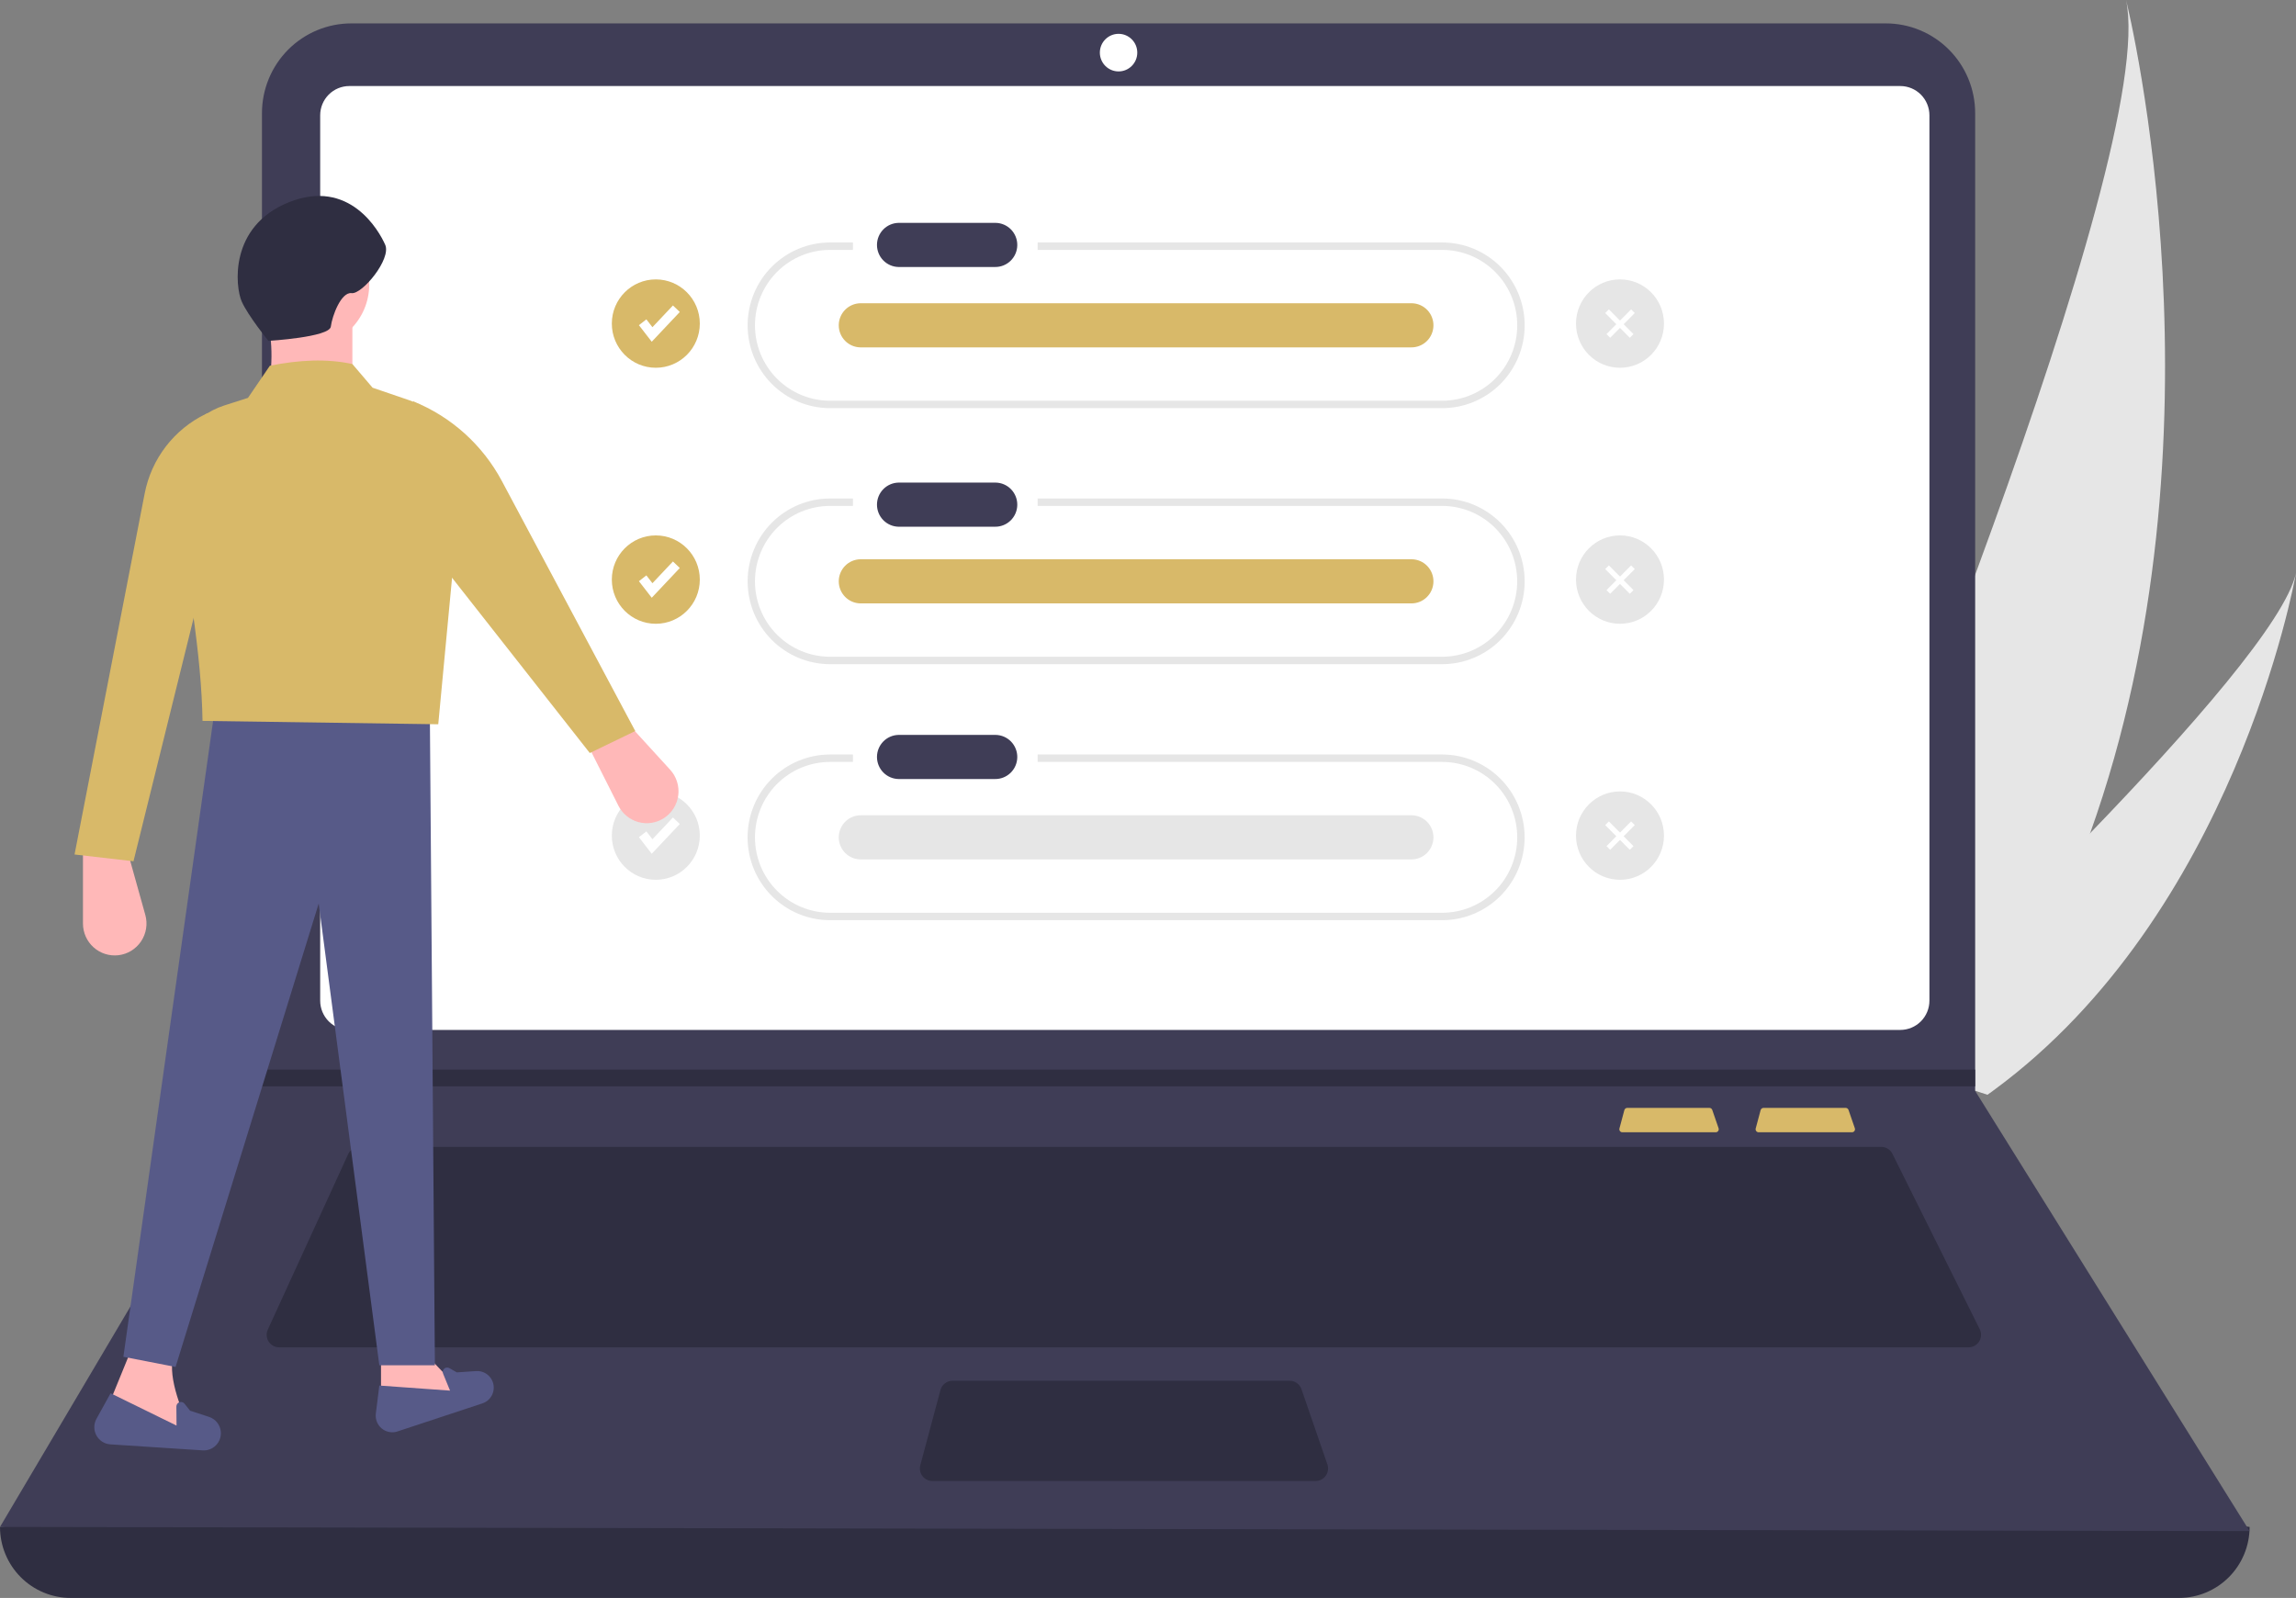 <svg width="546" height="380" viewBox="0 0 546 380" fill="none" xmlns="http://www.w3.org/2000/svg">
<rect x="0" y="0" width="546" height="380" fill="#808080" stroke="none"/>
<g clip-path="url(#clip0)">
<path d="M497.046 198.14C489.684 219.044 479.428 238.803 466.579 256.833C466.283 257.252 465.982 257.662 465.679 258.079L426.694 245.398C426.87 244.994 427.062 244.541 427.268 244.046C439.545 214.876 513.435 37.069 505.589 0C506.338 3.044 530.819 103.751 497.046 198.14Z" fill="#E6E6E6"/>
<path d="M474.1 259.28C473.624 259.64 473.134 259.996 472.639 260.343L443.393 250.83C443.743 250.505 444.15 250.122 444.618 249.69C452.274 242.503 475.018 220.968 497.046 198.14C520.718 173.607 543.569 147.585 546 136.267C545.543 138.849 531.119 217.408 474.1 259.28Z" fill="#E6E6E6"/>
<path d="M518.157 380H16.81C12.352 380 8.076 378.221 4.924 375.055C1.771 371.888 0 367.594 0 363.116C181.738 341.901 360.06 341.901 534.967 363.116C534.967 367.594 533.196 371.888 530.043 375.055C526.891 378.221 522.615 380 518.157 380Z" fill="#2F2E41"/>
<path d="M534.967 364.109L0 363.116L62.001 258.333L62.297 257.836V26.907C62.297 24.104 62.847 21.328 63.915 18.738C64.982 16.148 66.548 13.796 68.521 11.813C70.494 9.831 72.837 8.259 75.415 7.187C77.994 6.114 80.757 5.562 83.548 5.563H448.453C451.243 5.562 454.007 6.114 456.585 7.187C459.163 8.259 461.506 9.831 463.479 11.813C465.453 13.796 467.018 16.148 468.086 18.738C469.154 21.328 469.703 24.104 469.703 26.907V259.425L534.967 364.109Z" fill="#3F3D56"/>
<path d="M83.063 20.461C81.228 20.463 79.469 21.196 78.171 22.499C76.873 23.803 76.143 25.57 76.141 27.413V237.972C76.144 239.815 76.874 241.582 78.171 242.886C79.469 244.189 81.228 244.922 83.063 244.924H451.904C453.739 244.922 455.498 244.189 456.796 242.886C458.094 241.582 458.824 239.815 458.826 237.972V27.413C458.824 25.57 458.094 23.803 456.796 22.499C455.498 21.196 453.739 20.463 451.904 20.461H83.063Z" fill="white"/>
<path d="M85.487 272.734C84.92 272.735 84.365 272.899 83.888 273.206C83.41 273.513 83.03 273.951 82.792 274.468L63.688 316.183C63.48 316.637 63.389 317.136 63.423 317.634C63.458 318.133 63.616 318.615 63.885 319.036C64.153 319.456 64.522 319.803 64.959 320.042C65.395 320.282 65.885 320.408 66.382 320.408H468.137C468.643 320.408 469.14 320.278 469.582 320.031C470.024 319.783 470.395 319.427 470.661 318.995C470.926 318.562 471.078 318.069 471.1 317.562C471.123 317.055 471.016 316.55 470.79 316.096L450.024 274.381C449.779 273.885 449.401 273.468 448.932 273.177C448.463 272.886 447.923 272.733 447.371 272.734L85.487 272.734Z" fill="#2F2E41"/>
<path d="M266 16.984C268.458 16.984 270.45 14.983 270.45 12.515C270.45 10.047 268.458 8.046 266 8.046C263.543 8.046 261.55 10.047 261.55 12.515C261.55 14.983 263.543 16.984 266 16.984Z" fill="white"/>
<path d="M226.511 328.353C225.859 328.354 225.225 328.571 224.707 328.969C224.19 329.367 223.817 329.926 223.647 330.558L218.855 348.436C218.736 348.877 218.72 349.34 218.809 349.789C218.897 350.238 219.087 350.66 219.364 351.023C219.641 351.386 219.998 351.68 220.406 351.883C220.814 352.085 221.263 352.19 221.719 352.19H312.855C313.327 352.19 313.794 352.077 314.214 351.859C314.634 351.641 314.997 351.326 315.271 350.939C315.545 350.552 315.723 350.105 315.79 349.635C315.858 349.164 315.812 348.685 315.657 348.236L309.496 330.358C309.294 329.773 308.916 329.266 308.413 328.906C307.911 328.547 307.309 328.354 306.693 328.354L226.511 328.353Z" fill="#2F2E41"/>
<path d="M469.703 254.36V258.333H62.001L62.308 257.836V254.36H469.703Z" fill="#2F2E41"/>
<path d="M342.95 57.662H246.756V59.427H342.95C347.685 59.427 352.227 61.316 355.576 64.68C358.925 68.043 360.806 72.605 360.806 77.362C360.806 82.119 358.925 86.681 355.576 90.044C352.227 93.408 347.685 95.297 342.95 95.297H197.392C192.656 95.297 188.114 93.408 184.765 90.044C181.417 86.681 179.535 82.119 179.535 77.362C179.535 72.605 181.417 68.043 184.765 64.68C188.114 61.316 192.656 59.427 197.392 59.427H202.832V57.662H197.392C192.192 57.665 187.206 59.742 183.53 63.436C179.855 67.13 177.79 72.139 177.79 77.362C177.79 82.585 179.855 87.594 183.53 91.288C187.206 94.982 192.192 97.059 197.392 97.062H342.95C345.526 97.064 348.078 96.555 350.459 95.566C352.84 94.576 355.003 93.126 356.826 91.296C358.649 89.467 360.094 87.294 361.081 84.904C362.067 82.513 362.575 79.95 362.575 77.362C362.575 74.774 362.067 72.211 361.081 69.82C360.094 67.43 358.649 65.257 356.826 63.428C355.003 61.598 352.84 60.148 350.459 59.158C348.078 58.169 345.526 57.66 342.95 57.662Z" fill="#E6E6E6"/>
<path d="M342.95 118.545H246.756V120.309H342.95C347.684 120.312 352.223 122.203 355.569 125.566C358.916 128.93 360.795 133.49 360.795 138.245C360.795 143 358.916 147.56 355.569 150.923C352.223 154.286 347.684 156.177 342.95 156.18H197.392C192.656 156.18 188.114 154.29 184.765 150.927C181.417 147.563 179.535 143.001 179.535 138.245C179.535 133.488 181.417 128.926 184.765 125.562C188.114 122.199 192.656 120.309 197.392 120.309H202.832V118.545H197.392C192.192 118.548 187.206 120.625 183.53 124.319C179.855 128.013 177.79 133.022 177.79 138.245C177.79 143.467 179.855 148.476 183.53 152.171C187.206 155.865 192.192 157.942 197.392 157.945H342.95C345.526 157.946 348.078 157.438 350.459 156.449C352.84 155.459 355.003 154.008 356.826 152.179C358.649 150.349 360.094 148.177 361.081 145.786C362.067 143.395 362.575 140.833 362.575 138.245C362.575 135.657 362.067 133.094 361.081 130.703C360.094 128.312 358.649 126.14 356.826 124.31C355.003 122.481 352.84 121.03 350.459 120.041C348.078 119.051 345.526 118.543 342.95 118.545Z" fill="#E6E6E6"/>
<path d="M342.949 179.427H246.756V181.192H342.949C347.685 181.192 352.227 183.082 355.576 186.445C358.925 189.809 360.806 194.371 360.806 199.127C360.806 203.884 358.925 208.446 355.576 211.81C352.227 215.173 347.685 217.063 342.949 217.063H197.392C192.656 217.063 188.114 215.173 184.765 211.81C181.416 208.446 179.535 203.884 179.535 199.127C179.535 194.371 181.416 189.809 184.765 186.445C188.114 183.082 192.656 181.192 197.392 181.192H202.831V179.427H197.392C192.19 179.427 187.201 181.503 183.523 185.197C179.845 188.892 177.778 193.903 177.778 199.127C177.778 204.352 179.845 209.363 183.523 213.057C187.201 216.752 192.19 218.827 197.392 218.827H342.949C345.525 218.827 348.076 218.318 350.455 217.328C352.835 216.338 354.997 214.887 356.818 213.057C358.64 211.228 360.084 209.056 361.07 206.666C362.056 204.276 362.563 201.714 362.563 199.127C362.563 196.54 362.056 193.979 361.07 191.588C360.084 189.198 358.64 187.027 356.818 185.197C354.997 183.368 352.835 181.917 350.455 180.927C348.076 179.937 345.525 179.427 342.949 179.427Z" fill="#E6E6E6"/>
<path d="M213.689 53C212.318 53.022 211.011 53.585 210.05 54.566C209.088 55.548 208.55 56.87 208.55 58.246C208.55 59.623 209.088 60.945 210.05 61.926C211.011 62.908 212.318 63.471 213.689 63.493H236.605C237.291 63.504 237.972 63.38 238.61 63.127C239.248 62.873 239.831 62.496 240.324 62.017C240.817 61.538 241.211 60.966 241.484 60.334C241.757 59.702 241.903 59.022 241.914 58.333C241.926 57.644 241.802 56.959 241.549 56.318C241.297 55.677 240.922 55.093 240.445 54.597C239.968 54.102 239.398 53.706 238.769 53.432C238.139 53.158 237.462 53.011 236.776 53C236.719 52.999 236.662 52.999 236.605 53H213.689Z" fill="#3F3D56"/>
<path d="M213.689 114.765C212.318 114.787 211.011 115.35 210.05 116.331C209.088 117.313 208.55 118.634 208.55 120.011C208.55 121.388 209.088 122.71 210.05 123.691C211.011 124.673 212.318 125.236 213.689 125.258H236.605C237.99 125.281 239.328 124.75 240.324 123.782C241.319 122.814 241.891 121.489 241.914 120.098C241.937 118.706 241.408 117.363 240.445 116.362C239.481 115.362 238.162 114.788 236.776 114.765C236.719 114.764 236.662 114.764 236.605 114.765H213.689Z" fill="#3F3D56"/>
<path d="M213.689 174.765C212.318 174.788 211.012 175.35 210.05 176.332C209.089 177.313 208.55 178.635 208.55 180.012C208.55 181.388 209.089 182.71 210.05 183.692C211.012 184.673 212.318 185.236 213.689 185.258H236.605C237.99 185.281 239.328 184.75 240.324 183.782C241.319 182.815 241.892 181.489 241.914 180.098C241.937 178.706 241.409 177.363 240.445 176.363C239.481 175.363 238.162 174.788 236.777 174.765C236.719 174.764 236.662 174.764 236.605 174.765H213.689Z" fill="#3F3D56"/>
<path d="M204.6 72.115C203.229 72.138 201.922 72.701 200.961 73.682C199.999 74.663 199.46 75.985 199.46 77.362C199.46 78.739 199.999 80.061 200.961 81.042C201.922 82.024 203.229 82.586 204.6 82.609H335.57C336.256 82.62 336.937 82.495 337.575 82.242C338.214 81.989 338.796 81.612 339.289 81.133C339.782 80.654 340.176 80.082 340.449 79.449C340.722 78.817 340.868 78.137 340.879 77.448C340.891 76.759 340.767 76.075 340.514 75.434C340.262 74.793 339.887 74.208 339.41 73.713C338.933 73.218 338.363 72.822 337.734 72.548C337.104 72.274 336.427 72.127 335.741 72.115C335.684 72.115 335.627 72.115 335.57 72.115H204.6Z" fill="#D8B969"/>
<path d="M204.6 132.998C203.229 133.021 201.922 133.583 200.961 134.565C200 135.546 199.461 136.868 199.461 138.245C199.461 139.621 200 140.943 200.961 141.925C201.922 142.906 203.229 143.469 204.6 143.491H335.57C336.256 143.503 336.937 143.378 337.576 143.125C338.214 142.872 338.796 142.495 339.289 142.015C339.782 141.536 340.176 140.964 340.449 140.332C340.722 139.7 340.868 139.02 340.879 138.331C340.891 137.642 340.767 136.957 340.515 136.316C340.262 135.676 339.887 135.091 339.41 134.596C338.933 134.101 338.363 133.705 337.734 133.43C337.105 133.156 336.428 133.009 335.742 132.998C335.684 132.997 335.627 132.997 335.57 132.998H204.6Z" fill="#D8B969"/>
<path d="M204.6 193.881C203.229 193.903 201.922 194.466 200.961 195.447C200 196.429 199.461 197.75 199.461 199.127C199.461 200.504 200 201.826 200.961 202.807C201.922 203.789 203.229 204.351 204.6 204.374H335.57C336.256 204.385 336.937 204.261 337.576 204.007C338.214 203.754 338.796 203.377 339.289 202.898C339.782 202.419 340.176 201.847 340.449 201.215C340.722 200.582 340.868 199.902 340.879 199.213C340.891 198.524 340.767 197.84 340.515 197.199C340.262 196.558 339.887 195.974 339.41 195.478C338.933 194.983 338.363 194.587 337.734 194.313C337.105 194.039 336.428 193.892 335.742 193.881C335.684 193.88 335.627 193.88 335.57 193.881H204.6Z" fill="#E6E6E6"/>
<path d="M155.956 87.456C161.733 87.456 166.417 82.751 166.417 76.949C166.417 71.146 161.733 66.442 155.956 66.442C150.179 66.442 145.495 71.146 145.495 76.949C145.495 82.751 150.179 87.456 155.956 87.456Z" fill="#D8B969"/>
<path d="M154.986 81.265L151.938 77.33L153.71 75.945L155.154 77.809L160.028 72.64L161.658 74.192L154.986 81.265Z" fill="white"/>
<path d="M155.956 148.338C161.733 148.338 166.417 143.634 166.417 137.831C166.417 132.029 161.733 127.325 155.956 127.325C150.179 127.325 145.495 132.029 145.495 137.831C145.495 143.634 150.179 148.338 155.956 148.338Z" fill="#D8B969"/>
<path d="M154.986 142.148L151.938 138.213L153.71 136.828L155.154 138.691L160.028 133.523L161.658 135.075L154.986 142.148Z" fill="white"/>
<path d="M155.956 209.221C161.733 209.221 166.417 204.517 166.417 198.714C166.417 192.911 161.733 188.207 155.956 188.207C150.179 188.207 145.495 192.911 145.495 198.714C145.495 204.517 150.179 209.221 155.956 209.221Z" fill="#E6E6E6"/>
<path d="M385.241 87.456C391.019 87.456 395.702 82.751 395.702 76.949C395.702 71.146 391.019 66.442 385.241 66.442C379.464 66.442 374.781 71.146 374.781 76.949C374.781 82.751 379.464 87.456 385.241 87.456Z" fill="#E6E6E6"/>
<path d="M385.241 148.338C391.019 148.338 395.702 143.634 395.702 137.831C395.702 132.029 391.019 127.325 385.241 127.325C379.464 127.325 374.781 132.029 374.781 137.831C374.781 143.634 379.464 148.338 385.241 148.338Z" fill="#E6E6E6"/>
<path d="M385.241 209.221C391.019 209.221 395.702 204.517 395.702 198.714C395.702 192.911 391.019 188.207 385.241 188.207C379.464 188.207 374.781 192.911 374.781 198.714C374.781 204.517 379.464 209.221 385.241 209.221Z" fill="#E6E6E6"/>
<path d="M154.986 203.031L151.938 199.095L153.71 197.711L155.154 199.574L160.028 194.406L161.658 195.957L154.986 203.031Z" fill="white"/>
<path d="M382.598 73.574L381.728 74.448L387.577 80.324L388.448 79.449L382.598 73.574Z" fill="white"/>
<path d="M387.885 73.574L382.036 79.449L382.906 80.324L388.756 74.448L387.885 73.574Z" fill="white"/>
<path d="M382.598 134.457L381.728 135.331L387.577 141.206L388.448 140.332L382.598 134.457Z" fill="white"/>
<path d="M387.885 134.457L382.036 140.332L382.906 141.206L388.756 135.331L387.885 134.457Z" fill="white"/>
<path d="M382.598 195.339L381.728 196.214L387.577 202.089L388.448 201.214L382.598 195.339Z" fill="white"/>
<path d="M387.885 195.339L382.036 201.214L382.906 202.089L388.756 196.214L387.885 195.339Z" fill="white"/>
<path d="M157.969 194.505C158.88 193.9 159.649 193.103 160.224 192.17C160.799 191.237 161.165 190.19 161.298 189.101C161.431 188.012 161.328 186.907 160.994 185.862C160.661 184.817 160.106 183.857 159.367 183.049L149.325 172.054L139.679 176.959L147.062 191.605C147.543 192.559 148.22 193.401 149.048 194.075C149.877 194.748 150.837 195.238 151.868 195.512C152.898 195.786 153.974 195.838 155.025 195.664C156.077 195.491 157.08 195.096 157.969 194.505Z" fill="#FFB8B8"/>
<path d="M28.155 227.157C29.241 227.031 30.285 226.669 31.218 226.097C32.15 225.526 32.948 224.758 33.557 223.847C34.165 222.935 34.57 221.902 34.742 220.819C34.914 219.735 34.851 218.627 34.556 217.571L30.541 203.206H19.73V219.621C19.73 220.692 19.955 221.75 20.391 222.726C20.827 223.703 21.464 224.576 22.26 225.287C23.056 225.999 23.992 226.534 25.009 226.856C26.025 227.178 27.097 227.281 28.155 227.157Z" fill="#FFB8B8"/>
<path d="M90.605 335.526L111.027 332.309L102.618 323.46H90.605V335.526Z" fill="#FFB8B8"/>
<path d="M24.935 336.33L46.158 341.961C42.249 333.817 39.842 326.61 41.352 321.852L31.342 320.645L24.935 336.33Z" fill="#FFB8B8"/>
<path d="M29.34 322.656L41.753 325.069L75.789 214.869L90.205 324.667H103.419L102.217 169.422H50.963L29.34 322.656Z" fill="#575A88"/>
<path d="M94.514 340.41L114.715 333.736C115.251 333.559 115.743 333.268 116.157 332.883C116.57 332.498 116.897 332.028 117.114 331.505C117.331 330.982 117.433 330.418 117.414 329.851C117.394 329.285 117.254 328.73 117.001 328.223C116.655 327.527 116.111 326.949 115.439 326.563C114.767 326.176 113.995 325.998 113.223 326.051L108.64 326.362L106.844 325.346C106.655 325.24 106.438 325.194 106.222 325.217C106.006 325.241 105.803 325.331 105.64 325.475C105.477 325.62 105.364 325.811 105.315 326.024C105.266 326.236 105.284 326.459 105.366 326.66L107.022 330.7L90.204 329.493L89.375 336.161C89.292 336.823 89.378 337.495 89.624 338.115C89.869 338.735 90.267 339.282 90.78 339.706C91.293 340.13 91.904 340.417 92.557 340.54C93.21 340.663 93.883 340.619 94.514 340.41Z" fill="#575A88"/>
<path d="M26.24 343.478L48.198 344.908C48.781 344.946 49.365 344.858 49.91 344.649C50.456 344.44 50.95 344.115 51.359 343.697C51.769 343.279 52.084 342.777 52.283 342.226C52.482 341.675 52.56 341.087 52.513 340.503C52.448 339.7 52.148 338.935 51.652 338.303C51.155 337.671 50.483 337.201 49.721 336.951L45.203 335.472L43.869 333.801C43.729 333.625 43.537 333.497 43.321 333.436C43.105 333.374 42.875 333.382 42.663 333.457C42.452 333.533 42.269 333.673 42.14 333.858C42.011 334.043 41.943 334.263 41.945 334.489L41.981 339.009L26.3 331.326L22.94 337.405C22.606 338.008 22.43 338.687 22.427 339.377C22.424 340.068 22.596 340.748 22.925 341.354C23.255 341.96 23.731 342.472 24.311 342.844C24.89 343.215 25.554 343.433 26.24 343.478Z" fill="#575A88"/>
<path d="M72.986 82.549C81.169 82.549 87.802 75.886 87.802 67.668C87.802 59.449 81.169 52.787 72.986 52.787C64.804 52.787 58.17 59.449 58.17 67.668C58.17 75.886 64.804 82.549 72.986 82.549Z" fill="#FFB8B8"/>
<path d="M63.376 95.017H83.798V75.309H63.376C65.064 81.396 64.845 88.027 63.376 95.017Z" fill="#FFB8B8"/>
<path d="M48.16 171.433L104.219 172.237L109.825 112.751C109.825 108.87 108.615 105.086 106.365 101.931C104.114 98.776 100.936 96.409 97.278 95.161L88.603 92.201L83.798 86.571C77.731 85.254 71.13 85.573 64.177 86.973L58.971 94.615L53.366 96.412C49.556 97.633 46.245 100.065 43.932 103.341C41.619 106.617 40.428 110.559 40.541 114.574C44.712 136.214 47.955 156.326 48.16 171.433Z" fill="#D8B969"/>
<path d="M17.727 203.206L31.742 204.815L47.759 140.062L49.361 98.234L48.888 98.464C45.181 100.266 41.942 102.91 39.429 106.187C36.915 109.464 35.196 113.284 34.407 117.344L17.727 203.206Z" fill="#D8B969"/>
<path d="M140.258 179.074L151.069 173.846L119.358 114.413C114.753 105.781 107.266 99.056 98.213 95.419L104.22 133.225L140.258 179.074Z" fill="#D8B969"/>
<path d="M63.829 81.062C63.829 81.062 78.357 80.196 78.672 77.672C78.986 75.148 81.107 69.391 83.62 69.707C86.133 70.022 93.097 61.608 91.606 58.217C90.115 54.825 83.075 42.337 68.703 48.092C54.331 53.848 55.978 68.282 57.47 71.674C58.961 75.066 63.829 81.062 63.829 81.062Z" fill="#2F2E41"/>
<path d="M419.38 263.46C419.221 263.461 419.067 263.513 418.941 263.61C418.815 263.707 418.724 263.843 418.683 263.997L417.516 268.351C417.487 268.458 417.483 268.571 417.504 268.68C417.526 268.79 417.572 268.892 417.64 268.981C417.707 269.069 417.794 269.141 417.893 269.19C417.993 269.239 418.102 269.265 418.213 269.265H440.406C440.521 269.265 440.635 269.237 440.737 269.184C440.839 269.131 440.928 269.055 440.994 268.96C441.061 268.866 441.105 268.757 441.121 268.643C441.137 268.528 441.126 268.411 441.088 268.302L439.588 263.949C439.539 263.806 439.447 263.683 439.324 263.595C439.202 263.508 439.056 263.461 438.905 263.46H419.38Z" fill="#D8B969"/>
<path d="M386.976 263.46C386.817 263.461 386.663 263.513 386.537 263.61C386.411 263.707 386.32 263.843 386.278 263.997L385.111 268.351C385.082 268.458 385.079 268.571 385.1 268.68C385.122 268.79 385.168 268.892 385.235 268.981C385.303 269.069 385.39 269.141 385.489 269.19C385.588 269.239 385.698 269.265 385.809 269.265H408.002C408.117 269.265 408.23 269.237 408.333 269.184C408.435 269.131 408.523 269.055 408.59 268.96C408.657 268.866 408.7 268.757 408.717 268.643C408.733 268.528 408.722 268.411 408.684 268.302L407.184 263.949C407.135 263.806 407.042 263.683 406.92 263.595C406.798 263.508 406.651 263.461 406.501 263.46H386.976Z" fill="#D8B969"/>
</g>
<defs>
<clipPath id="clip0">
<rect width="546" height="380" fill="white"/>
</clipPath>
</defs>
</svg>
